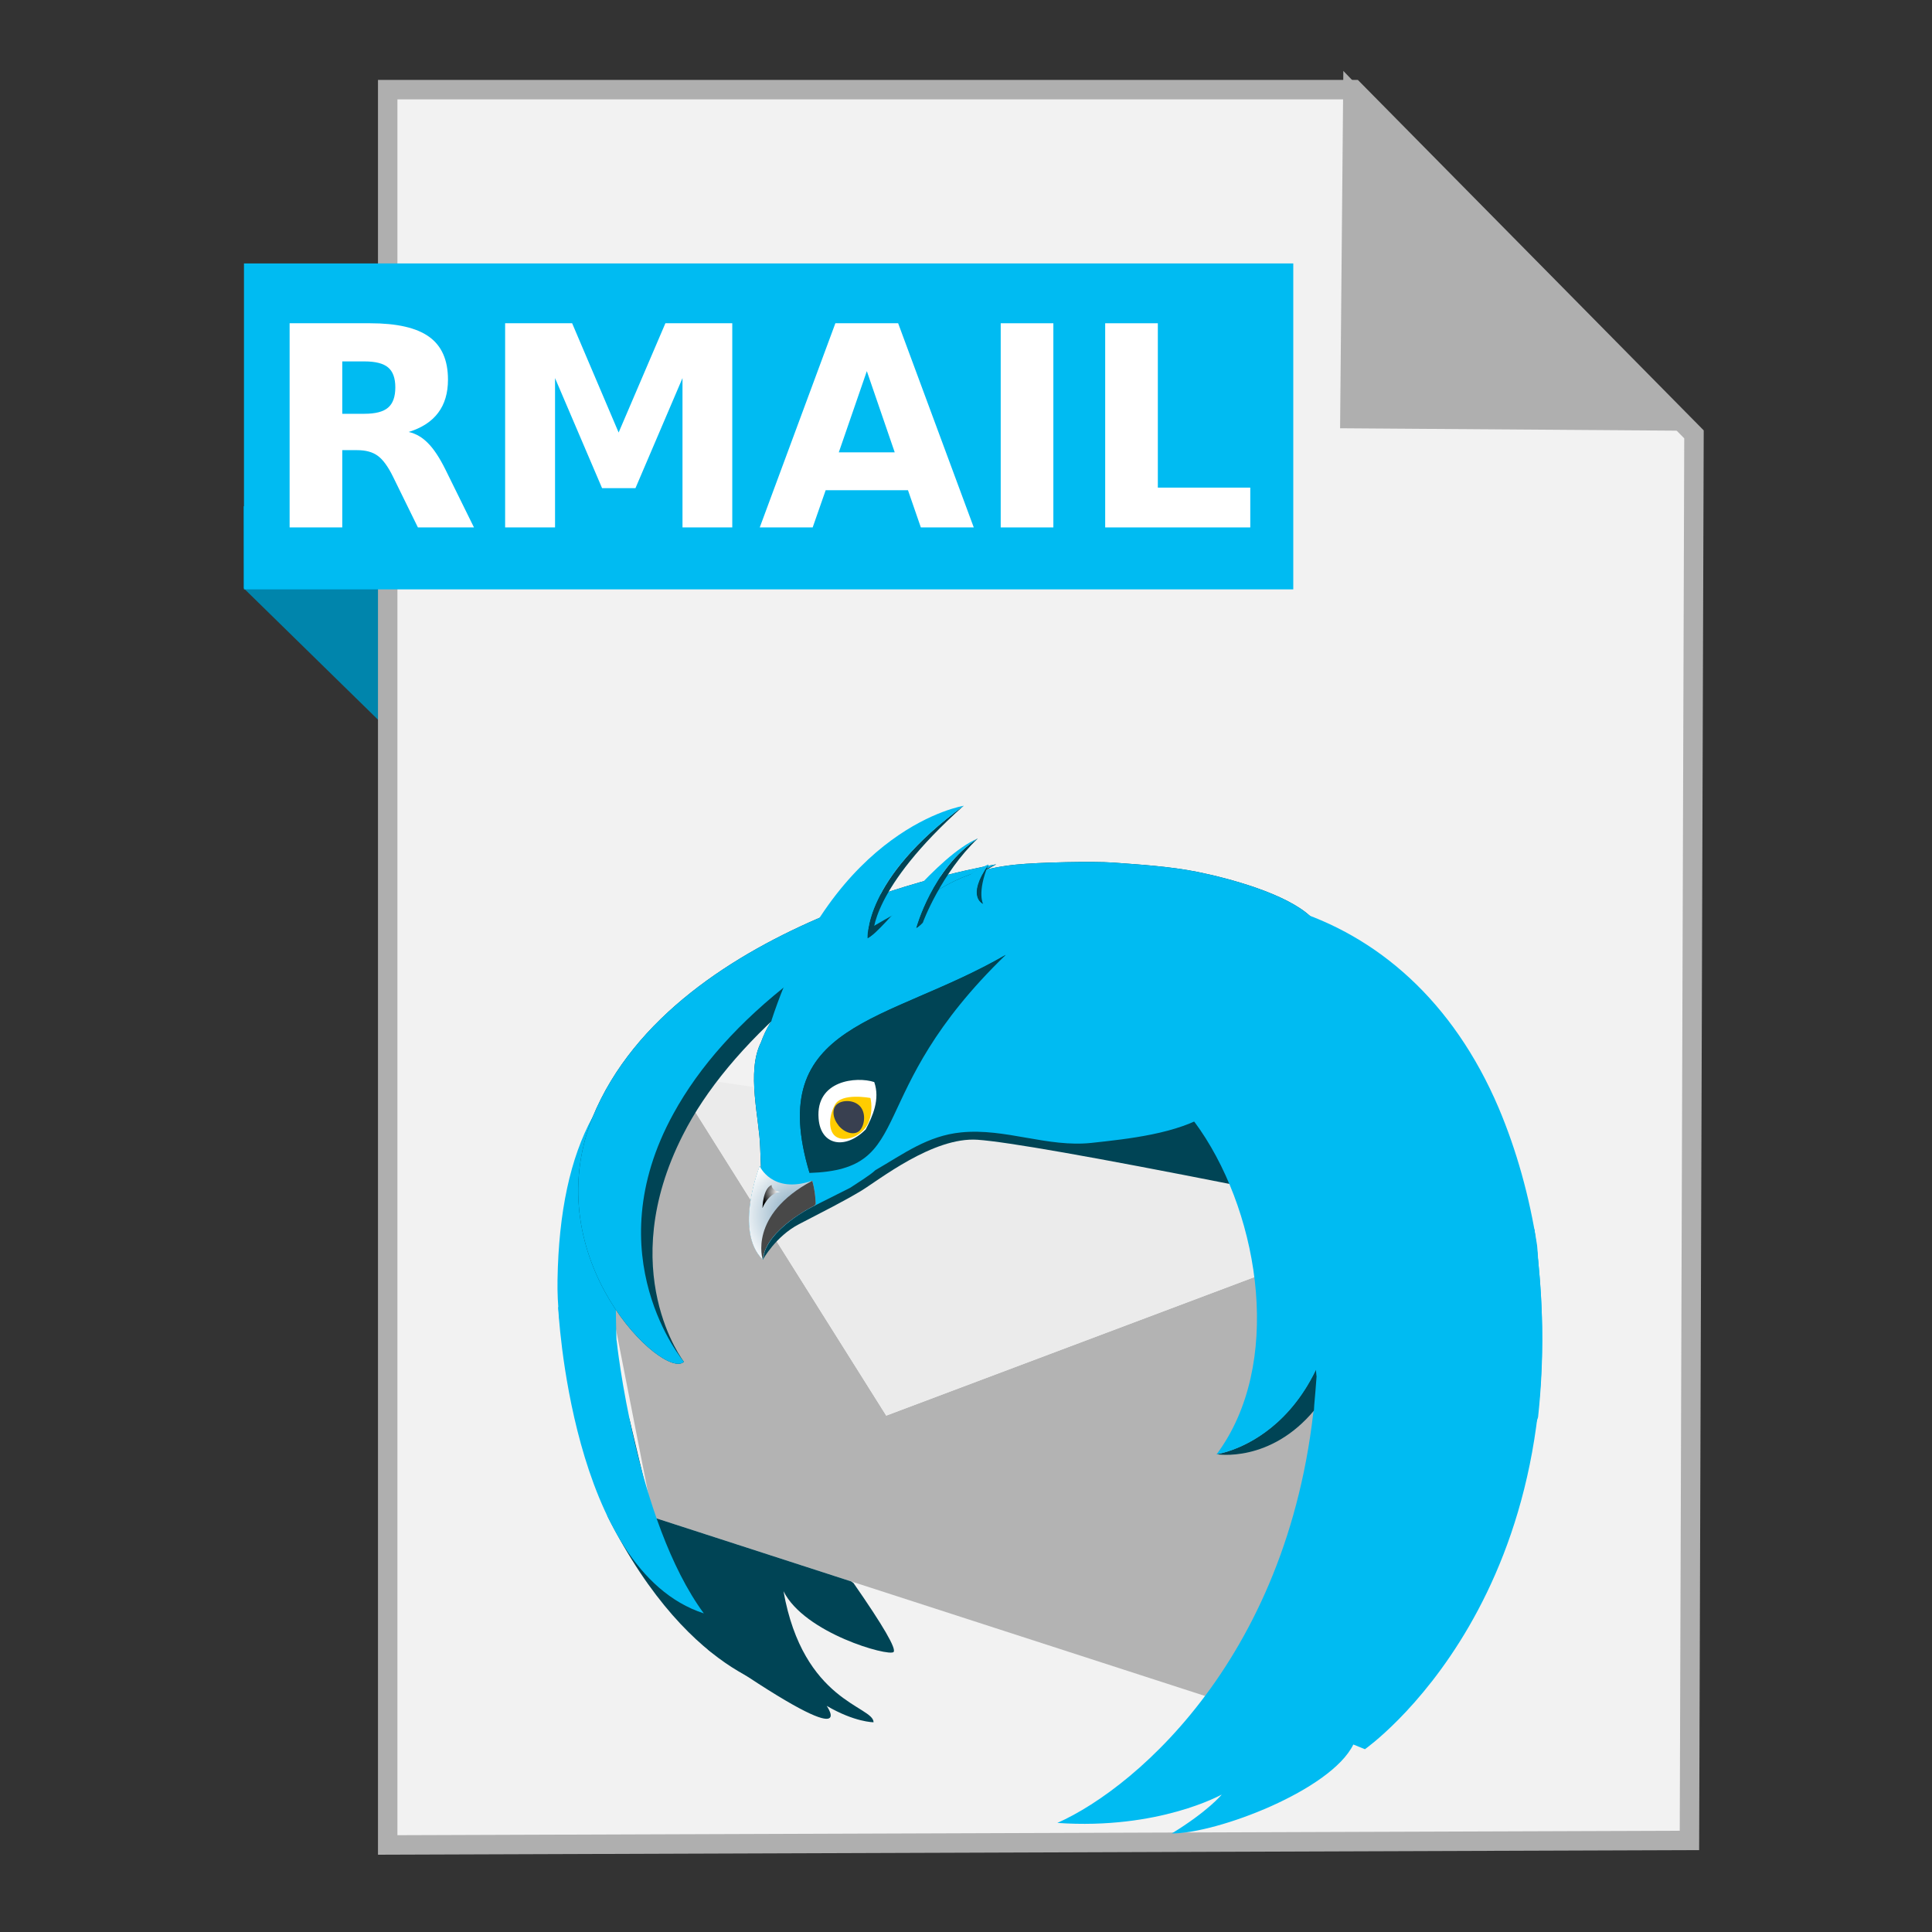<?xml version="1.0" encoding="UTF-8" standalone="no"?>
<!-- Created with Inkscape (http://www.inkscape.org/) -->

<svg
   xmlns:dc="http://purl.org/dc/elements/1.1/"
   xmlns:cc="http://creativecommons.org/ns#"
   xmlns:rdf="http://www.w3.org/1999/02/22-rdf-syntax-ns#"
   xmlns:svg="http://www.w3.org/2000/svg"
   xmlns="http://www.w3.org/2000/svg"
   xmlns:xlink="http://www.w3.org/1999/xlink"
   xmlns:sodipodi="http://sodipodi.sourceforge.net/DTD/sodipodi-0.dtd"
   xmlns:inkscape="http://www.inkscape.org/namespaces/inkscape"
   width="500"
   height="500"
   id="svg2"
   version="1.1"
   inkscape:version="0.91 r13725"
   sodipodi:docname="message-x-gnu-rmail.svg">
  <rect width="100%" height="100%" fill="#333333" stroke="none"/>
  <defs
     id="defs4">
    <radialGradient
       inkscape:collect="always"
       xlink:href="#SVGID_24_"
       id="radialGradient4031"
       gradientUnits="userSpaceOnUse"
       gradientTransform="matrix(0.205,0,0,-0.205,-254.242,82.503)"
       cx="1311.936"
       cy="-1874.302"
       r="8.509" />
    <radialGradient
       id="SVGID_24_"
       cx="1311.936"
       cy="-1874.302"
       r="8.509"
       gradientTransform="matrix(0.205,0,0,-0.205,-254.242,82.503)"
       gradientUnits="userSpaceOnUse">
      <stop
         offset="0"
         stop-color="#600000"
         id="stop222" />
      <stop
         offset="0.5"
         stop-color="#C00000"
         id="stop224" />
      <stop
         offset="1"
         stop-color="#F6AA00"
         id="stop226" />
    </radialGradient>
    <radialGradient
       inkscape:collect="always"
       xlink:href="#SVGID_25_"
       id="radialGradient4033"
       gradientUnits="userSpaceOnUse"
       gradientTransform="matrix(0.205,0,0,-0.205,-254.242,82.503)"
       cx="1312.965"
       cy="-1872.242"
       r="3.8" />
    <radialGradient
       id="SVGID_25_"
       cx="1312.965"
       cy="-1872.242"
       r="3.8"
       gradientTransform="matrix(0.205,0,0,-0.205,-254.242,82.503)"
       gradientUnits="userSpaceOnUse">
      <stop
         offset="0.01"
         stop-color="#FFF"
         id="stop231" />
      <stop
         offset="1"
         stop-color="#000"
         id="stop233" />
    </radialGradient>
    <radialGradient
       inkscape:collect="always"
       xlink:href="#SVGID_26_"
       id="radialGradient4035"
       gradientUnits="userSpaceOnUse"
       gradientTransform="matrix(0.205,0,0,-0.205,-254.242,82.503)"
       cx="1304.855"
       cy="-1894.631"
       r="12.969" />
    <radialGradient
       id="SVGID_26_"
       cx="1304.855"
       cy="-1894.631"
       r="12.969"
       gradientTransform="matrix(0.205,0,0,-0.205,-254.242,82.503)"
       gradientUnits="userSpaceOnUse">
      <stop
         offset="0"
         stop-color="#769EB8"
         id="stop238" />
      <stop
         offset="1"
         stop-color="#FFF"
         id="stop240" />
    </radialGradient>
    <radialGradient
       inkscape:collect="always"
       xlink:href="#SVGID_27_"
       id="radialGradient4037"
       gradientUnits="userSpaceOnUse"
       gradientTransform="matrix(0.205,0,0,-0.205,-254.242,82.503)"
       cx="1300.605"
       cy="-1889.631"
       r="3.778" />
    <radialGradient
       id="SVGID_27_"
       cx="1300.605"
       cy="-1889.631"
       r="3.778"
       gradientTransform="matrix(0.205,0,0,-0.205,-254.242,82.503)"
       gradientUnits="userSpaceOnUse">
      <stop
         offset="0.01"
         stop-color="#FFF"
         id="stop247" />
      <stop
         offset="1"
         stop-color="#000"
         id="stop249" />
    </radialGradient>
    <radialGradient
       r="3.778"
       cy="-1889.631"
       cx="1300.605"
       gradientTransform="matrix(0.205,0,0,-0.205,-254.242,82.503)"
       gradientUnits="userSpaceOnUse"
       id="radialGradient3158"
       xlink:href="#SVGID_27_"
       inkscape:collect="always" />
    <radialGradient
       inkscape:collect="always"
       xlink:href="#SVGID_26_-6"
       id="radialGradient4035-3"
       gradientUnits="userSpaceOnUse"
       gradientTransform="matrix(2.05,0,0,-2.05,-2534.506,-3679.734)"
       cx="1304.855"
       cy="-1894.631"
       r="12.969" />
    <radialGradient
       id="SVGID_26_-6"
       cx="1304.855"
       cy="-1894.631"
       r="12.969"
       gradientTransform="matrix(0.205,0,0,-0.205,-254.242,82.503)"
       gradientUnits="userSpaceOnUse">
      <stop
         offset="0"
         stop-color="#769EB8"
         id="stop238-7" />
      <stop
         offset="1"
         stop-color="#FFF"
         id="stop240-5" />
    </radialGradient>
    <radialGradient
       inkscape:collect="always"
       xlink:href="#SVGID_27_-5"
       id="radialGradient4037-3"
       gradientUnits="userSpaceOnUse"
       gradientTransform="matrix(2.05,0,0,-2.05,-2534.506,-3679.734)"
       cx="1300.605"
       cy="-1889.631"
       r="3.778" />
    <radialGradient
       id="SVGID_27_-5"
       cx="1300.605"
       cy="-1889.631"
       r="3.778"
       gradientTransform="matrix(0.205,0,0,-0.205,-254.242,82.503)"
       gradientUnits="userSpaceOnUse">
      <stop
         offset="0.01"
         stop-color="#FFF"
         id="stop247-6" />
      <stop
         offset="1"
         stop-color="#000"
         id="stop249-2" />
    </radialGradient>
  </defs>
  <sodipodi:namedview
     id="base"
     pagecolor="#ffffff"
     bordercolor="#666666"
     borderopacity="1.0"
     inkscape:pageopacity="0.0"
     inkscape:pageshadow="2"
     inkscape:zoom="0.60666663"
     inkscape:cx="629.40835"
     inkscape:cy="184.3127"
     inkscape:document-units="px"
     inkscape:current-layer="layer1"
     showgrid="false"
     inkscape:window-width="1366"
     inkscape:window-height="715"
     inkscape:window-x="0"
     inkscape:window-y="24"
     inkscape:window-maximized="1" />
  <g
     inkscape:label="Layer 1"
     inkscape:groupmode="layer"
     id="layer1"
     transform="translate(0,-552.362)">
    <g
       id="g3453">
      <path
         sodipodi:nodetypes="ccccc"
         inkscape:connector-curvature="0"
         id="path4230"
         d="M 63.039,704.564 116.261,756.662 114.601,683.621 63,683.376 Z"
         style="fill:#0085ac;fill-opacity:1;fill-rule:evenodd;stroke:none;stroke-width:1px;stroke-linecap:butt;stroke-linejoin:miter;stroke-opacity:1" />
      <path
         inkscape:connector-curvature="0"
         id="path3364"
         d="m 100.338,1029.836 336.888,-1.174 1.174,-363.886 -88.037,-89.211 -250.025,0 z"
         style="fill:#f2f2f2;fill-rule:evenodd;stroke:#afafaf;stroke-width:5.035;stroke-linecap:butt;stroke-linejoin:miter;stroke-miterlimit:4;stroke-dasharray:none;stroke-opacity:1" />
      <path
         sodipodi:nodetypes="cccc"
         inkscape:connector-curvature="0"
         id="path4166"
         d="m 431.519,661.283 -82.164,-0.587 0.759,-83.804 z"
         style="fill:#afafaf;fill-opacity:1;fill-rule:evenodd;stroke:#afafaf;stroke-width:5.035;stroke-linecap:butt;stroke-linejoin:miter;stroke-miterlimit:4;stroke-dasharray:none;stroke-opacity:1" />
      <rect
         y="620.539"
         x="63.14"
         height="84.351"
         width="271.558"
         id="rect4228"
         style="fill:#00bbf2;fill-opacity:1;stroke:none;stroke-width:5;stroke-miterlimit:4;stroke-dasharray:none;stroke-opacity:1" />
      <g
         id="g4281"
         transform="matrix(0.591,0,0,0.591,123.588,746.131)">
        <path
           d="M 374.591,218.426 178.966,292.033 89.052,149.038 49.819,199.259 76.774,336.515 327.19,417.59 386.029,317.648 374.591,218.426 Z"
           id="path22"
           style="fill:#b3b3b3;fill-opacity:1;stroke:none"
           inkscape:connector-curvature="0" />
        <path
           d="m 374.591,218.426 -3.879,-33.614 -277.741,-40.783 -1.47,1.87 -2.45,3.139 89.914,142.995 195.625,-73.607 z"
           id="path38"
           style="fill:#ebebeb;fill-opacity:1;stroke:none"
           inkscape:connector-curvature="0" />
        <path
           d="M 163.579,364.62 76.774,336.515 66.486,293.382 48.279,287.413 c 0,0 18.957,59.449 52.771,107.221 68.528,47.762 51.781,24.496 51.851,24.496 12.258,7.179 20.456,7.179 20.516,7.179 -0.04,-7.179 -30.795,-8.708 -39.443,-57.4 9.178,18.447 46.082,28.695 48.191,26.645 1.35,-1.37 -4.499,-11.448 -17.547,-30.225 l -1.04,-0.71 z"
           id="path65"
           style="fill:#004455;fill-opacity:1"
           inkscape:connector-curvature="0" />
        <path
           d="m 137.973,412.991 c 0,0 -43.772,-2.979 -81.026,-76.846 -21.996,-76.416 29.025,43.952 81.076,76.846 l -0.05,0 z"
           id="path74"
           style="fill:#004455;fill-opacity:1"
           inkscape:connector-curvature="0" />
        <path
           d="m 35.302,244.441 c 0,0 5.289,115.23 63.779,134.196 C 69.305,338.154 60.867,259.228 60.927,259.228 L 35.302,244.441 Z"
           id="path83"
           style="fill:#00bbf2;fill-opacity:1"
           inkscape:connector-curvature="0" />
        <path
           d="m 69.805,317.658 c -12.298,2.56 -35.614,-40.493 -34.784,-85.075 0.49,-29.725 5.599,-53.47 15.317,-71.237 l 10.248,84.565 c 0,0 0,57.91 9.288,71.757 l -0.07,0 z"
           id="path92"
           style="fill:#00bbf2;fill-opacity:1"
           inkscape:connector-curvature="0" />
        <path
           d="m 227.147,50.625 c 0,0 -140.435,22.556 -176.759,110.7 -24.906,62.289 31.464,115.589 39.983,107.131 -0.04,0 -30.615,-39.793 -0.49,-99.242 C 109.908,129.571 155.67,90.048 227.147,50.625 Z"
           id="path94"
           style="fill:#004455;fill-opacity:1"
           inkscape:connector-curvature="0" />
        <path
           d="m 227.147,50.625 c 0,0 -140.435,22.556 -176.759,110.7 -24.906,62.289 31.464,115.589 39.983,107.131 -0.04,0 -38.993,-46.132 -4.589,-108.661 C 108.658,118.113 155.77,81.72 227.147,50.625 Z"
           id="path103"
           style="fill:#00bbf2"
           inkscape:connector-curvature="0" />
        <path
           d="m 364.743,73.431 c -10.658,-9.968 -35.404,-16.627 -49.421,-19.477 -12.078,-2.42 -24.936,-3.199 -37.103,-4.099 -8.419,-0.6 -32.354,-0.15 -42.522,0.9 -25.665,2.66 -35.944,12.138 -56.58,26.725 -18.927,13.308 -46.762,27.805 -54.99,51.071 -6.519,12.918 -0.65,33.534 -0.35,46.232 l 0.35,8.938 c -0.39,-0.63 -0.57,-1.03 -0.51,-1.03 0.06,0 -11.398,28.275 1.33,41.003 0.12,-1.15 0.39,-2.28 0.84,-3.379 l -0.82,3.379 c 0,0 5.559,-10.168 15.767,-15.477 10.208,-5.309 19.577,-9.998 27.205,-14.597 7.629,-4.589 31.524,-23.736 51.011,-22.386 12.978,0.91 50.561,7.519 112.76,19.816 l 6.489,-31.424 -11.768,-8.878 c 1.25,-3.299 2.21,-6.809 4.039,-9.798 4.459,-7.689 5.019,-14.387 4.939,-23.166 10.378,-2.45 21.996,-6.719 28.795,-15.527 5.779,-7.709 8.558,-21.316 0.61,-28.825 l -0.07,0 z"
           id="path114"
           style="fill:#004455;fill-opacity:1"
           inkscape:connector-curvature="0" />
        <path
           d="m 364.743,73.431 c -10.658,-9.968 -35.404,-16.627 -49.421,-19.477 -12.078,-2.42 -24.936,-3.199 -37.103,-4.099 -8.419,-0.6 -32.354,-0.15 -42.522,0.9 -25.665,2.66 -35.944,12.138 -56.58,26.725 -18.927,13.308 -46.762,27.805 -54.99,51.071 -6.519,12.918 -0.65,33.534 -0.35,46.232 l 0.35,8.938 c -0.39,-0.63 -0.57,-1.03 -0.51,-1.03 0.06,0 -11.398,28.275 1.33,41.003 1.37,-13.328 22.546,-23.576 22.616,-23.576 l 15.607,-7.849 c 2.38,-1.62 8.918,-5.599 11.008,-7.689 12.448,-7.199 22.876,-15.107 37.593,-16.567 19.417,-1.95 37.783,6.679 57.15,4.589 15.877,-1.72 37.583,-3.979 51.381,-12.768 6.479,-4.169 6.659,-12.608 10.408,-18.887 4.469,-7.669 5.029,-14.387 4.939,-23.166 10.378,-2.46 22.006,-6.719 28.785,-15.537 5.549,-7.709 8.329,-21.316 0.37,-28.825 l -0.06,0 z"
           id="path123"
           style="fill:#00bbf2"
           inkscape:connector-curvature="0" />
        <path
           d="m 218.949,39.357 c -2.24,0.94 -4.509,2.26 -6.749,3.829 2.28,-1.58 4.549,-2.909 6.809,-3.829 l -0.06,0 z m 0,0 c -19.746,12.808 -27.005,39.303 -26.935,39.303 2.01,-0.86 4.979,-4.629 8.978,-9.248 -2.4,2.77 -4.449,5.249 -6.069,6.949 0.1,-0.49 8.139,-21.836 24.086,-37.003 l -0.06,0 z m -6.149,-14.357 c -44.072,32.204 -42.053,58.06 -41.983,58.06 0.63,-0.33 1.46,-0.92 2.46,-1.72 -0.08,-0.02 -1.25,-19.906 39.583,-56.34 l -0.06,0 z m 10.918,25.625 c -10.168,14.357 -2.38,17.427 -2.31,17.427 0.06,0.01 -2.889,-4.769 2.31,-17.427 z m -10.838,6.689 c 3.259,-2.64 6.869,-5.019 10.908,-6.679 -4.199,1.74 -7.789,4.099 -10.848,6.679 -0.06,0 -0.06,0 0,0 l -0.06,0 z"
           id="path125"
           inkscape:connector-curvature="0"
           style="fill:#004455;fill-opacity:1" />
        <path
           d="m 128.665,119.123 c 27.925,-85.265 84.135,-94.123 84.195,-94.123 -44.122,32.204 -42.093,58.06 -42.033,58.06 7.219,-3.649 30.345,-36.184 48.171,-43.712 -19.766,12.808 -27.035,39.303 -26.975,39.303 4.899,-2.05 15.177,-21.096 31.794,-28.025 -10.188,14.357 -2.42,17.427 -2.36,17.427 l -92.794,51.071 z"
           id="path132"
           style="fill:#00bbf2"
           inkscape:connector-curvature="0" />
        <path
           d="m 462.736,210.477 -89.524,-37.353 -7.689,86.615 c 0.98,5.609 1.64,11.648 2.07,18.047 -0.1,-1.06 -0.17,-2.09 -0.19,-3.129 -7.439,119.049 -78.066,180.018 -113.51,195.735 44.542,3.079 71.907,-12.418 71.967,-12.418 0.07,0 -5.969,7.299 -21.856,17.027 19.986,0 69.708,-18.957 79.506,-38.943 l 5.079,2.05 c -0.02,0 96.843,-67.668 74.187,-227.63 l -0.04,0 z"
           id="path134"
           style="fill:#00bbf2;fill-opacity:1"
           inkscape:connector-curvature="0" />
        <path
           d="m 367.602,270.746 c -15.937,34.364 -44.092,38.193 -44.032,38.193 0.06,0 23.536,4.099 43.012,-19.477 2.78,-3.409 2.889,-9.968 1.08,-18.717 l -0.06,0 z"
           id="path152"
           inkscape:connector-curvature="0"
           style="fill:#004455;fill-opacity:1" />
        <path
           d="m 462.736,210.477 -89.524,-37.353 -7.689,86.615 c 0.82,4.709 1.41,9.728 1.85,14.997 -0.03,-0.05 -0.03,-0.09 0.04,-0.09 0.04,1.04 0.11,2.07 0.22,3.129 -0.1,-1.03 -0.19,-2.03 -0.21,-3.029 -0.3,4.319 -0.67,8.558 -1.04,12.748 -1.15,18.647 -1.31,53.271 10.228,74.247 7.849,-11.878 15.737,-26.695 18.497,-41.533 1.23,15.077 -5.909,34.444 -12.898,49.471 2.31,2.63 5.029,4.789 8.129,6.399 1.17,0.49 2.36,0.86 3.609,1.17 9.818,-12.148 25.775,-34.584 29.915,-57.04 1.43,17.707 -8.648,41.403 -16.547,56.93 33.654,-9.208 56.6,-83.045 57.07,-84.365 -0.04,-0.02 -0.04,-0.02 0.02,-0.04 2.63,-24.126 2.7,-51.481 -1.62,-82.275 l -0.05,0 z"
           id="path161"
           style="fill:#00bbf2;fill-opacity:1"
           inkscape:connector-curvature="0" />
        <path
           d="m 392.688,251.02 c 5.629,32.804 -16.407,80.986 -16.347,80.986 0.06,0 32.924,-6.459 47.462,-76.506 0,0 -3.099,48.641 -9.508,60.109 -0.05,0 31.734,-14.857 38.463,-75.337 6.719,-60.479 -36.943,-97.383 -50.781,-90.204 -9.228,4.779 -12.318,38.433 -9.288,100.952 z"
           id="path174"
           style="fill:#00bbf2;fill-opacity:1"
           inkscape:connector-curvature="0" />
        <path
           d="m 463.905,217.486 c 0,-0.02 0,-0.02 0.06,-0.04 -3.319,-21.466 -9.078,-41.863 -16.837,-60.209 -19.936,-46.782 -53.081,-75.347 -91.414,-87.125 -87.174,-8.199 -130.217,52.951 -130.157,52.951 32.844,0 68.018,10.538 90.924,43.912 26.325,38.563 36.224,102.952 7.169,141.975 -0.04,0 60.439,-8.199 54.35,-108.661 -0.04,0 21.486,42.033 -6.129,99.942 -0.04,0 55.83,-13.838 38.473,-121.458 -0.04,0 12.768,24.596 8.728,81.486 -0.04,0 23.026,-16.037 23.086,-65.088 -0.04,0 15.857,51.761 0.02,84.565 -0.04,0 0.23,-0.91 1.45,-1.81 4.939,-4.189 24.336,-20.746 20.346,-60.439 l -0.07,0 z"
           id="path183"
           style="fill:#00bbf2"
           inkscape:connector-curvature="0" />
        <path
           d="m 145.312,185.771 c 47.662,-1.54 22.386,-34.014 86.005,-95.513 -51.831,30.075 -105.811,29.395 -85.935,95.513 l -0.07,0 z"
           id="path210"
           style="fill:#004455;fill-opacity:1"
           inkscape:connector-curvature="0" />
        <path
           d="m 145.312,185.771 c 8.379,-12.138 36.733,-59.289 86.005,-95.513 -51.831,30.075 -105.811,29.395 -85.935,95.513 l -0.07,0 z"
           id="path217"
           style="fill:#004455;fill-opacity:1"
           inkscape:connector-curvature="0" />
        <path
           d="m 169.868,166.815 c -8.958,8.958 -19.686,6.869 -20.526,-4.939 -1.31,-16.687 16.587,-18.457 24.376,-15.907 2.63,7.559 -0.7,14.947 -3.789,20.846"
           id="path219"
           inkscape:connector-curvature="0"
           style="fill:#ffffff" />
        <path
           d="m 170.727,164.575 c -2.889,5.389 -9.638,7.559 -13.368,5.539 -3.809,-2.03 -3.789,-8.818 -0.84,-14.207 2.849,-5.399 15.437,-2.969 15.497,-2.969 0.06,-0.01 1.6,6.269 -1.29,11.638 z"
           id="path228"
           inkscape:connector-curvature="0"
           style="fill:#ffcc00;fill-opacity:1" />
        <path
           d="m 158,164.905 c 2.63,3.279 6.649,4.449 9.018,2.6 2.28,-1.87 3.319,-7.339 0.74,-10.618 -2.67,-3.299 -7.969,-3.129 -10.228,-1.29 -2.42,1.85 -2.17,6.029 0.53,9.308 l -0.06,0 z"
           id="path235"
           inkscape:connector-curvature="0"
           style="fill:#394050;fill-opacity:1" />
        <path
           d="m 148.061,199.429 c 0,0 0,-5.129 -1.48,-10.248 -17.647,5.989 -23.106,-6.479 -23.046,-6.479 0.06,0 -11.418,28.275 1.31,41.003 1.37,-13.328 22.546,-23.576 22.616,-23.576"
           id="path242"
           inkscape:connector-curvature="0"
           style="fill:url(#radialGradient4035-3)" />
        <path
           d="m 147.362,200.119 0.7,-0.69 c 0,0 0,-5.129 -1.48,-10.248 -28.065,15.027 -21.746,34.524 -21.686,34.524 1.29,-13.328 22.466,-23.576 22.526,-23.576 l -0.06,0 z"
           id="path244"
           inkscape:connector-curvature="0"
           style="fill:#484848" />
        <path
           d="m 124.766,201.069 c 0,0 0.15,-8.469 3.999,-10.008 -0.04,1.67 1.93,2.949 3.919,2.949 -5.369,0.53 -7.919,7.059 -7.849,7.059 l -0.07,0 z"
           id="path251"
           inkscape:connector-curvature="0"
           style="fill:url(#radialGradient4037-3)" />
      </g>
      <g
         id="flowRoot3390"
         style="font-style:normal;font-weight:normal;font-size:40px;line-height:125%;font-family:sans-serif;letter-spacing:0px;word-spacing:0px;fill:#ffffff;fill-opacity:1;stroke:none;stroke-width:1px;stroke-linecap:butt;stroke-linejoin:miter;stroke-opacity:1"
         transform="matrix(0.906,0,0,0.906,-3.509,553.278)">
        <path
           inkscape:connector-curvature="0"
           id="path3399"
           style="font-style:normal;font-variant:normal;font-weight:bold;font-stretch:normal;font-size:80px;font-family:sans-serif;-inkscape-font-specification:'sans-serif Bold';fill:#ffffff"
           d="m 107.969,117.187 q 4.727,0 6.758,-1.758 2.07,-1.758 2.07,-5.781 0,-3.984 -2.07,-5.703 -2.031,-1.719 -6.758,-1.719 l -6.328,0 0,14.961 6.328,0 z m -6.328,10.391 0,22.07 -15.039,0 0,-58.32 22.969,0 q 11.523,0 16.875,3.867 5.391,3.867 5.391,12.227 0,5.781 -2.812,9.492 -2.773,3.711 -8.398,5.469 3.086,0.703 5.508,3.203 2.461,2.461 4.961,7.5 l 8.164,16.562 -16.016,0 -7.109,-14.492 q -2.148,-4.375 -4.375,-5.977 -2.188,-1.602 -5.859,-1.602 l -4.258,0 z" />
        <path
           inkscape:connector-curvature="0"
           id="path3401"
           style="font-style:normal;font-variant:normal;font-weight:bold;font-stretch:normal;font-size:80px;font-family:sans-serif;-inkscape-font-specification:'sans-serif Bold';fill:#ffffff"
           d="m 148.164,91.328 19.141,0 13.281,31.211 13.359,-31.211 19.102,0 0,58.32 -14.219,0 0,-42.656 -13.438,31.445 -9.531,0 -13.438,-31.445 0,42.656 -14.258,0 0,-58.32 z" />
        <path
           inkscape:connector-curvature="0"
           id="path3403"
           style="font-style:normal;font-variant:normal;font-weight:bold;font-stretch:normal;font-size:80px;font-family:sans-serif;-inkscape-font-specification:'sans-serif Bold';fill:#ffffff"
           d="m 263.242,139.023 -23.516,0 -3.711,10.625 -15.117,0 21.602,-58.32 17.93,0 21.602,58.32 -15.117,0 -3.672,-10.625 z m -19.766,-10.82 15.977,0 -7.969,-23.203 -8.008,23.203 z" />
        <path
           inkscape:connector-curvature="0"
           id="path3405"
           style="font-style:normal;font-variant:normal;font-weight:bold;font-stretch:normal;font-size:80px;font-family:sans-serif;-inkscape-font-specification:'sans-serif Bold';fill:#ffffff"
           d="m 289.727,91.328 15.039,0 0,58.32 -15.039,0 0,-58.32 z" />
        <path
           inkscape:connector-curvature="0"
           id="path3407"
           style="font-style:normal;font-variant:normal;font-weight:bold;font-stretch:normal;font-size:80px;font-family:sans-serif;-inkscape-font-specification:'sans-serif Bold';fill:#ffffff"
           d="m 319.57,91.328 15.039,0 0,46.953 26.406,0 0,11.367 -41.445,0 0,-58.32 z" />
      </g>
    </g>
  </g>
</svg>
